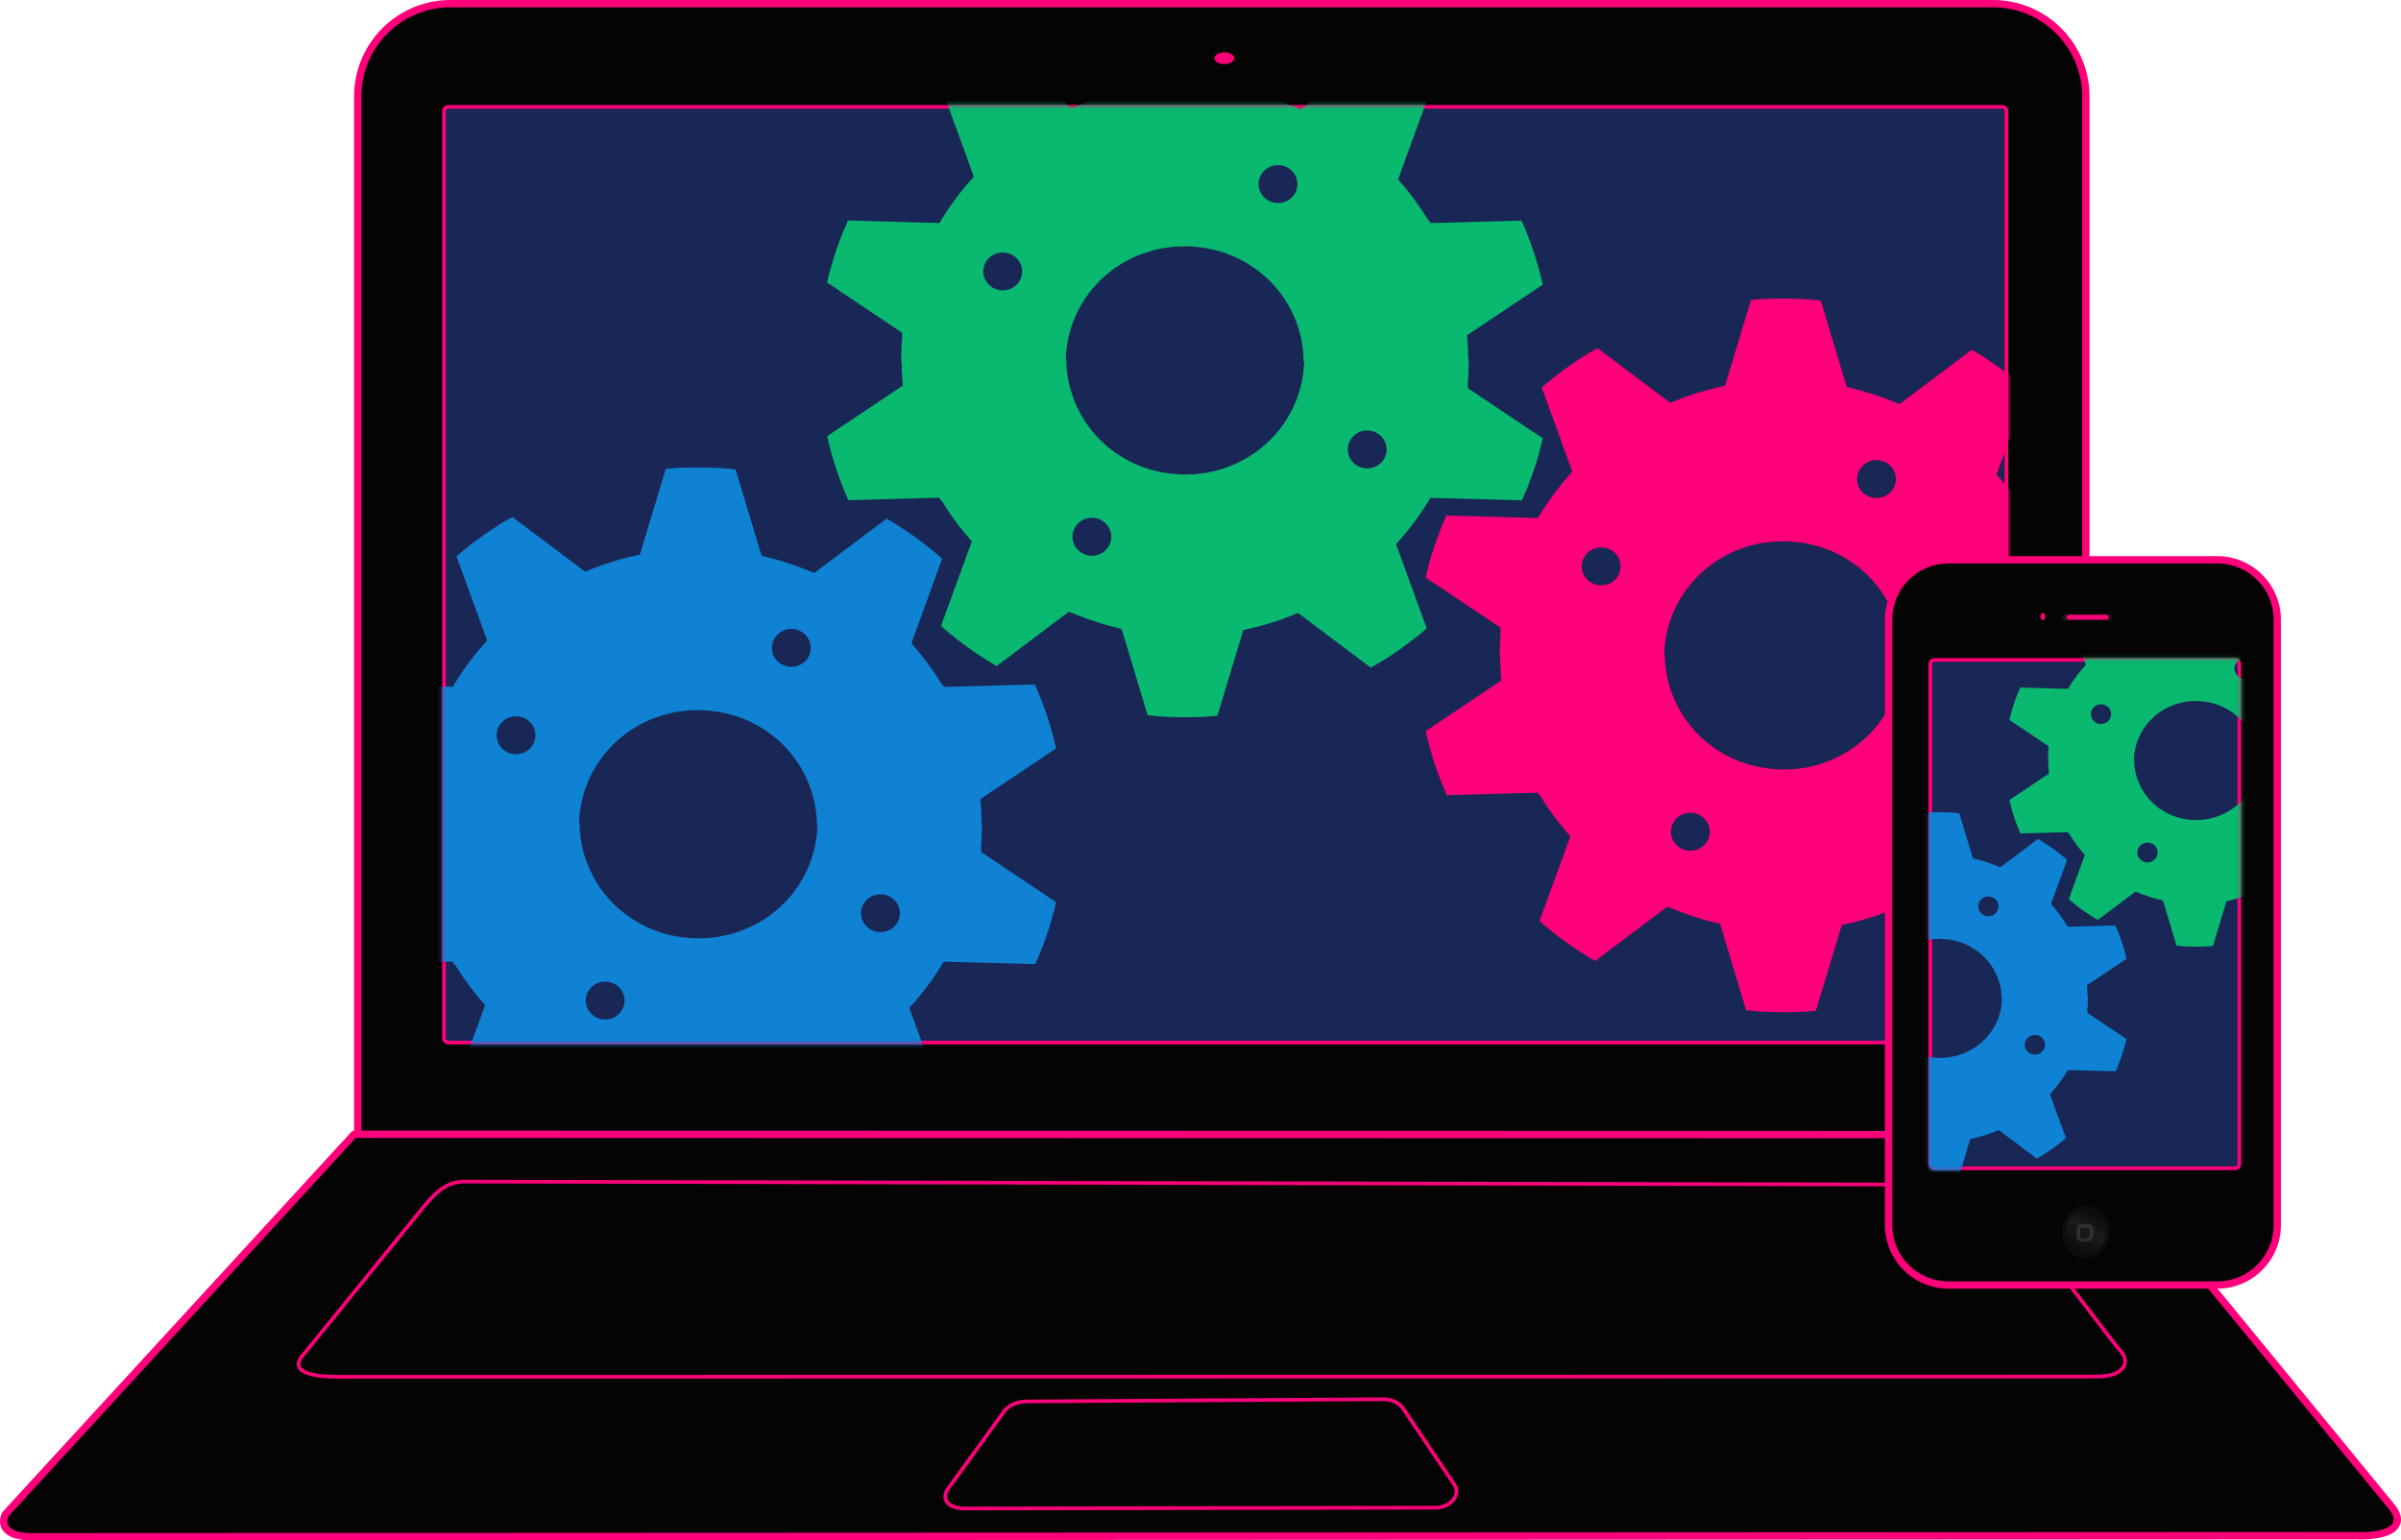 <svg xmlns="http://www.w3.org/2000/svg" xmlns:xlink="http://www.w3.org/1999/xlink" width="656" height="421" fill="none" xmlns:v="https://vecta.io/nano"><style><![CDATA[.O{fill:#ff007a}.P{stroke:#ff007a}.Q{fill:#192756}.R{fill:#0f82d4}.S{fill:#09b96f}.T{fill:#040404}.U{stroke-width:2}]]></style><g class="P"><path d="M123.104 1h421.425a25.37 25.37 0 0 1 25.369 25.368v284.444H97.736V26.369A25.37 25.37 0 0 1 123.104 1z" class="T U"/><path d="M122.46 29.2h424.573c.638 0 1.156.518 1.156 1.157v253.402c0 .639-.518 1.157-1.156 1.157H122.46a1.157 1.157 0 0 1-1.157-1.157V30.356c0-.639.518-1.157 1.157-1.157z" class="Q"/></g><path d="M334.51 17.517c1.499 0 2.713-.721 2.713-1.612s-1.214-1.611-2.713-1.611-2.713.722-2.713 1.611 1.215 1.612 2.713 1.612z" class="O"/><g stroke-linejoin="round" class="P T"><path d="M96.757 310 1.489 413.831c-1.462 3.09.174 6.223 7.346 6.168l634.289-.294c10.807.426 14.732-3.141 9.721-8.638l-82.741-100.972L96.757 310z" class="U"/><path d="M127.324 322.936c-5.743-.249-9.021 3.921-11.494 6.793l-32.783 40.297c-4.644 5.124 2.728 6.184 8.616 6.255l481.208-.071c7 .099 10.099-3.749 5.691-7.902l-30.726-40.018c-1.909-2.31-4.524-4.543-9.074-4.517l-411.438-.837zm147.408 62.263-15.518 21.411c-2.389 3.123-.11 5.834 4.781 5.665l127.797-.22c3.99.293 7.624-3.333 5.59-6.264l-13.627-20.253c-1.357-2.382-3.693-3.177-6.252-3.12l-95.206.588c-4.841-.144-5.992.919-7.565 2.193z"/></g><mask id="A" maskUnits="userSpaceOnUse" x="120" y="28" width="429" height="258" mask-type="alpha"><path d="M122.46 29.2h424.573c.638 0 1.156.518 1.156 1.157v253.402c0 .639-.518 1.157-1.156 1.157H122.46a1.157 1.157 0 0 1-1.157-1.157V30.356c0-.639.518-1.157 1.157-1.157z" class="P Q"/></mask><g mask="url(#A)"><path d="m124.734 152.05 8.304 22.829c-.018.02-.029.044-.047.064l.063.189a75.69 75.69 0 0 0-9.346 12.582l-25.008-.678-1.453 3.378-1.705 4.642a96.13 96.13 0 0 0-1.468 4.705L93 203.976l20.461 13.688c-.024.224-.008.454-.031.678l.142.095c-.235 2.387-.314 4.773-.316 7.152h44.931a31.16 31.16 0 0 1 .332-4.278c.205-1.409.505-2.801.9-4.168s.875-2.706 1.452-4.01a31.34 31.34 0 0 1 2.006-3.789c.753-1.222 1.585-2.401 2.51-3.521s1.942-2.176 3.031-3.173a31.93 31.93 0 0 1 3.489-2.794 32.93 32.93 0 0 1 3.979-2.337 33.07 33.07 0 0 1 3.015-1.311l3.094-1.009s2.078-.505 3.126-.68l1.484-.174.505-.063 1.169-.141c.38-.027.757-.004 1.137-.017l1.294-.031.711-.016.521.032a32.64 32.64 0 0 1 2.604.205c3.728.422 7.45 1.443 10.988 3.205 11.175 5.563 17.594 16.603 17.667 28.07h44.979c0-2.387-.109-4.787-.347-7.184l20.713-13.861c-.006-.027-.025-.052-.031-.078-.36-1.579-.758-3.152-1.2-4.721s-.925-3.132-1.453-4.689-1.092-3.099-1.705-4.642a93.44 93.44 0 0 0-1.421-3.347l-24.818.679c-.166-.28-.367-.542-.537-.82h-.158a75.872 75.872 0 0 0-3.883-5.78 75.96 75.96 0 0 0-4.342-5.32l8.431-23.144-2.21-1.894c-1.247-1.025-2.514-2.025-3.805-2.984s-2.614-1.884-3.947-2.779-2.685-1.76-4.058-2.59l-1.183-.694-19.704 14.825c-.287-.126-.581-.21-.868-.331l-.047.03a79.164 79.164 0 0 0-6.648-2.462 79.34 79.34 0 0 0-6.835-1.879l-.032-.079c-.011-.003-.02-.014-.031-.016l-7.089-23.523-2.984-.3c-1.609-.118-3.23-.18-4.847-.222-1.081-.027-2.166-.018-3.252-.015-.543.005-1.084-.014-1.626 0a102.22 102.22 0 0 0-4.831.237c-.512.037-1.021.113-1.531.157l-7.073 23.43a79.37 79.37 0 0 0-14.951 4.657l-19.893-14.951-1.989 1.136a101.21 101.21 0 0 0-4.057 2.59c-1.334.895-2.656 1.819-3.947 2.779s-2.559 1.959-3.805 2.984c-.496.406-.966.843-1.453 1.262h.001zm91.837 19.846a5.39 5.39 0 0 1 2.036.552c2.606 1.298 3.649 4.431 2.32 6.978s-4.529 3.556-7.135 2.258-3.649-4.415-2.321-6.963c.996-1.91 3.038-2.969 5.1-2.825zm-75.213 23.886a5.403 5.403 0 0 1 2.037.553c2.607 1.298 3.649 4.415 2.321 6.962s-4.529 3.556-7.136 2.257-3.65-4.415-2.321-6.962c.996-1.91 3.038-2.953 5.099-2.81z" class="R"/><path d="M256.815 298.481l-8.305-22.829c.017-.019.03-.044.047-.062l-.063-.19a75.684 75.684 0 0 0 9.347-12.584l25.008.679 1.452-3.378a97.435 97.435 0 0 0 1.705-4.642 96.65 96.65 0 0 0 1.468-4.704 95.008 95.008 0 0 0 1.073-4.216l-20.461-13.688c.026-.224.009-.454.032-.679l-.141-.094c.234-2.386.313-4.773.315-7.152H223.36a31.33 31.33 0 0 1-.331 4.279 31.375 31.375 0 0 1-.9 4.168 31.42 31.42 0 0 1-1.452 4.01 31.49 31.49 0 0 1-2.006 3.789c-.754 1.221-1.586 2.401-2.51 3.521s-1.943 2.175-3.032 3.172a31.69 31.69 0 0 1-3.488 2.795 32.933 32.933 0 0 1-3.978 2.336c-.998.496-1.995.924-3.016 1.311a33.04 33.04 0 0 1-3.095 1.01l-3.125.679c-.493.083-.991.114-1.485.173l-.505.063-1.168.143c-.38.026-.757.003-1.137.016a32.82 32.82 0 0 1-1.295.031c-.236-.001-.473.022-.71.017l-.521-.032a32.668 32.668 0 0 1-2.605-.206c-3.728-.42-7.45-1.443-10.988-3.205-11.174-5.562-17.595-16.603-17.667-28.07h-44.979a72.97 72.97 0 0 0 .347 7.183L93 245.987c.006.027.025.052.032.079a95.38 95.38 0 0 0 1.2 4.72 95.44 95.44 0 0 0 1.453 4.689 96.354 96.354 0 0 0 1.705 4.642 95.3 95.3 0 0 0 1.421 3.347l24.818-.679c.166.281.367.542.536.821h.158a75.94 75.94 0 0 0 3.884 5.778 75.465 75.465 0 0 0 4.342 5.321l-8.431 23.145 2.21 1.894a101.598 101.598 0 0 0 3.805 2.984 101.19 101.19 0 0 0 3.947 2.778 98.65 98.65 0 0 0 4.058 2.589 45.23 45.23 0 0 0 1.184.695l19.703-14.825c.287.126.581.21.868.332l.048-.031a79.35 79.35 0 0 0 6.646 2.463 79.844 79.844 0 0 0 6.837 1.878l.031.079c.011.003.02.014.032.016l7.088 23.524 2.984.299c1.609.119 3.23.179 4.847.221 1.081.029 2.167.02 3.252.017h1.626a102.22 102.22 0 0 0 4.831-.238c.512-.036 1.021-.113 1.532-.158l7.073-23.428a79.41 79.41 0 0 0 14.95-4.658l19.892 14.952 1.99-1.138c1.372-.827 2.724-1.694 4.057-2.589a101.51 101.51 0 0 0 3.947-2.778 99.99 99.99 0 0 0 3.805-2.984c.496-.407.966-.844 1.453-1.263h.002zm-91.837-19.846a5.4 5.4 0 0 1-2.037-.552c-2.607-1.297-3.649-4.431-2.32-6.977s4.528-3.556 7.136-2.259 3.649 4.416 2.32 6.962c-.996 1.912-3.038 2.97-5.099 2.826zm75.212-23.885a5.414 5.414 0 0 1-2.036-.554c-2.608-1.297-3.65-4.415-2.322-6.962s4.53-3.555 7.137-2.257 3.649 4.414 2.32 6.962c-.996 1.911-3.038 2.953-5.099 2.811z" class="R"/><path d="M190.875 177.628c-25.962 0-47.151 21.168-47.151 47.13s21.189 47.151 47.151 47.151 47.131-21.189 47.131-47.151-21.169-47.13-47.131-47.13zm0 10.761c20.138 0 36.368 16.23 36.368 36.369s-16.23 36.389-36.368 36.389a36.34 36.34 0 0 1-36.39-36.389c0-20.139 16.251-36.369 36.39-36.369z" class="R"/><path d="M190.875 179.207c-25.101 0-45.551 20.45-45.551 45.551s20.451 45.55 45.551 45.55 45.529-20.45 45.529-45.55-20.429-45.551-45.529-45.551zm0 7.581c21 0 37.97 16.97 37.97 37.97s-16.97 37.97-37.97 37.97-37.969-16.97-37.969-37.97 16.969-37.97 37.969-37.97z" class="R"/><path d="M257.709 25.287l8.305 22.829c-.018.019-.03.044-.048.063l.064.189a75.653 75.653 0 0 0-9.347 12.582l-25.007-.678-1.453 3.378a96.23 96.23 0 0 0-1.705 4.642 96.995 96.995 0 0 0-1.468 4.704 94.93 94.93 0 0 0-1.074 4.216L246.437 90.9c-.025.224-.009.454-.031.678l.142.095c-.236 2.387-.314 4.773-.316 7.152h44.931c.009-1.433.127-2.869.332-4.279a31.15 31.15 0 0 1 .9-4.168 31.38 31.38 0 0 1 1.452-4.01 31.625 31.625 0 0 1 2.005-3.789 31.56 31.56 0 0 1 2.51-3.521 31.79 31.79 0 0 1 3.031-3.173c1.088-.998 2.244-1.938 3.49-2.794a32.9 32.9 0 0 1 3.978-2.337c.997-.496 1.994-.924 3.015-1.311l3.095-1.01a32.71 32.71 0 0 1 3.126-.679l1.484-.174.505-.063 1.169-.142c.38-.026.756-.002 1.136-.016a33.41 33.41 0 0 1 1.295-.032l.71-.016.521.032a33.1 33.1 0 0 1 2.605.205c3.728.421 7.45 1.443 10.988 3.205 11.175 5.562 17.594 16.603 17.667 28.07h44.979a73 73 0 0 0-.348-7.184l20.714-13.861c-.005-.027-.025-.052-.031-.079a95.7 95.7 0 0 0-1.2-4.721 96.03 96.03 0 0 0-1.452-4.689 95.98 95.98 0 0 0-1.706-4.642 91.652 91.652 0 0 0-1.421-3.347l-24.818.679c-.166-.28-.367-.543-.537-.821h-.157a76.23 76.23 0 0 0-3.884-5.779 75.45 75.45 0 0 0-4.342-5.32l8.431-23.145-2.21-1.894a104.713 104.713 0 0 0-3.805-2.98 101.1 101.1 0 0 0-3.947-2.779 100.71 100.71 0 0 0-4.058-2.589l-1.184-.695-19.703 14.824c-.287-.126-.581-.209-.869-.332l-.047.032c-2.175-.925-4.397-1.737-6.647-2.463s-4.525-1.354-6.836-1.879l-.031-.079c-.012-.002-.021-.013-.032-.016L333.948 1.54l-2.984-.3a102.945 102.945 0 0 0-4.847-.221c-1.082-.028-2.167-.019-3.253-.016-.543.006-1.083-.014-1.625 0-1.618.042-3.223.119-4.832.237-.512.038-1.021.113-1.531.158l-7.073 23.429a79.41 79.41 0 0 0-14.951 4.657L272.96 14.535l-1.99 1.137a100.79 100.79 0 0 0-4.057 2.589 99.5 99.5 0 0 0-3.947 2.779 100.36 100.36 0 0 0-3.805 2.984c-.495.407-.966.844-1.452 1.263v.001zm91.837 19.845a5.422 5.422 0 0 1 2.037.553c2.607 1.298 3.649 4.431 2.321 6.978s-4.53 3.556-7.136 2.258-3.649-4.415-2.321-6.962c.996-1.91 3.038-2.969 5.099-2.826zm-75.212 23.887a5.394 5.394 0 0 1 2.036.553c2.607 1.298 3.65 4.416 2.321 6.962s-4.529 3.556-7.136 2.258-3.649-4.416-2.321-6.962c.997-1.911 3.039-2.953 5.1-2.81z" class="S"/><path d="m389.795 171.719-8.304-22.829c.017-.019.029-.043.047-.063l-.064-.189a75.63 75.63 0 0 0 9.347-12.584l25.008.679 1.452-3.378 1.705-4.642a95.9 95.9 0 0 0 1.468-4.704l1.074-4.216-20.461-13.688c.025-.224.009-.454.032-.679l-.142-.094c.235-2.387.313-4.773.315-7.152H356.34a31.3 31.3 0 0 1-.331 4.278 31.273 31.273 0 0 1-.9 4.168 31.31 31.31 0 0 1-1.452 4.01 31.782 31.782 0 0 1-2.005 3.79 31.44 31.44 0 0 1-2.511 3.52 31.794 31.794 0 0 1-3.031 3.174 31.93 31.93 0 0 1-3.489 2.794 33 33 0 0 1-3.979 2.336c-.996.497-1.994.924-3.015 1.311a33.02 33.02 0 0 1-3.094 1.01l-3.126.679-1.485.174-.505.063-1.168.142c-.38.026-.757.003-1.136.016l-1.295.031c-.237-.001-.474.022-.711.016l-.52-.031-2.605-.206c-3.728-.421-7.451-1.443-10.989-3.205-11.173-5.562-17.595-16.603-17.666-28.07h-44.98a72.97 72.97 0 0 0 .347 7.183l-20.714 13.862c.006.027.026.052.032.079a95.7 95.7 0 0 0 1.2 4.721 96.21 96.21 0 0 0 1.452 4.689 96.32 96.32 0 0 0 1.705 4.641c.445 1.121.93 2.238 1.421 3.347l24.818-.679c.166.281.367.543.537.821h.158c1.216 1.997 2.509 3.928 3.883 5.778s2.823 3.623 4.342 5.321l-8.431 23.145 2.211 1.895a98.72 98.72 0 0 0 3.804 2.983c1.292.96 2.614 1.885 3.947 2.779s2.685 1.761 4.058 2.589a45.23 45.23 0 0 0 1.184.695l19.703-14.824c.287.125.581.209.868.331l.048-.032c2.175.925 4.396 1.737 6.646 2.463s4.526 1.354 6.837 1.879l.031.079c.011.002.02.013.032.016l7.088 23.523 2.984.3c1.609.119 3.23.179 4.847.221 1.081.029 2.167.02 3.252.016h1.626a102.22 102.22 0 0 0 4.831-.237c.512-.037 1.021-.112 1.532-.158l7.073-23.428a79.44 79.44 0 0 0 14.951-4.657l19.892 14.95 1.989-1.137a99 99 0 0 0 4.057-2.589 99.443 99.443 0 0 0 3.948-2.779 98.72 98.72 0 0 0 3.804-2.983c.495-.407.966-.845 1.453-1.263l.002-.001zm-91.837-19.845a5.42 5.42 0 0 1-2.037-.552c-2.607-1.298-3.649-4.431-2.32-6.978s4.528-3.556 7.136-2.258 3.649 4.416 2.32 6.962c-.996 1.911-3.038 2.969-5.099 2.826zm75.212-23.886a5.43 5.43 0 0 1-2.036-.553c-2.608-1.298-3.65-4.416-2.321-6.962s4.529-3.556 7.136-2.258 3.649 4.415 2.321 6.962c-.997 1.911-3.039 2.953-5.1 2.811z" class="S"/><path d="m421.225 105.907 8.304 22.829c-.017.019-.03.043-.047.063l.063.19a75.73 75.73 0 0 0-9.347 12.583l-25.006-.68-1.454 3.379-1.704 4.641a96.29 96.29 0 0 0-1.469 4.705l-1.073 4.216 20.461 13.687c-.026.226-.009.455-.032.68l.142.095c-.235 2.386-.313 4.773-.316 7.151h44.931c.01-1.433.127-2.869.333-4.279a31.03 31.03 0 0 1 .9-4.168 31.2 31.2 0 0 1 1.452-4.009c.578-1.304 1.25-2.568 2.005-3.789s1.586-2.402 2.51-3.521 1.943-2.175 3.032-3.174 2.243-1.937 3.488-2.794a33 33 0 0 1 3.979-2.336 32.642 32.642 0 0 1 3.015-1.311 32.75 32.75 0 0 1 3.095-1.01 32.59 32.59 0 0 1 3.126-.679l1.484-.174.504-.063 1.17-.142c.38-.027.756-.002 1.136-.016a37.18 37.18 0 0 1 1.295-.032l.71-.015.521.032 2.605.204c3.728.422 7.449 1.444 10.988 3.206 11.174 5.562 17.594 16.603 17.667 28.07h44.978c0-2.387-.109-4.788-.346-7.183l20.712-13.862c-.005-.026-.025-.052-.03-.079a95.676 95.676 0 0 0-4.358-14.051 90.937 90.937 0 0 0-1.422-3.347l-24.818.68c-.165-.281-.366-.544-.536-.822h-.158a76.033 76.033 0 0 0-3.883-5.778 75.23 75.23 0 0 0-4.343-5.32l8.431-23.145-2.21-1.895a100.535 100.535 0 0 0-3.804-2.984 100.67 100.67 0 0 0-3.947-2.779 100.118 100.118 0 0 0-4.058-2.589l-1.184-.695-19.703 14.824c-.287-.126-.581-.209-.868-.331l-.048.032a78.457 78.457 0 0 0-6.647-2.463 79.91 79.91 0 0 0-6.835-1.88l-.032-.078c-.011-.002-.02-.013-.031-.015l-7.089-23.524-2.984-.3a102.964 102.964 0 0 0-4.846-.221c-1.083-.029-2.167-.02-3.254-.016-.542.005-1.083-.014-1.626 0a102.24 102.24 0 0 0-4.83.236c-.513.038-1.022.113-1.532.158l-7.073 23.428a79.466 79.466 0 0 0-14.951 4.657l-19.892-14.95-1.989 1.136a99.036 99.036 0 0 0-4.058 2.589 100.03 100.03 0 0 0-3.947 2.779 99.74 99.74 0 0 0-3.804 2.984c-.496.408-.967.845-1.453 1.263zm91.837 19.845a5.46 5.46 0 0 1 2.037.552c2.606 1.299 3.648 4.432 2.32 6.979s-4.529 3.555-7.136 2.257-3.648-4.415-2.321-6.962c.996-1.91 3.038-2.968 5.1-2.826zm-75.212 23.887a5.45 5.45 0 0 1 2.036.552c2.607 1.298 3.649 4.416 2.321 6.962s-4.53 3.557-7.136 2.259-3.65-4.416-2.321-6.962c.996-1.911 3.039-2.953 5.1-2.811z" class="O"/><path d="m553.311 252.34-8.305-22.829c.017-.02.029-.044.047-.063l-.063-.19a75.71 75.71 0 0 0 9.347-12.582l25.006.678 1.454-3.377 1.705-4.643a96.65 96.65 0 0 0 1.468-4.704 95.32 95.32 0 0 0 1.073-4.215l-20.461-13.689c.025-.225.009-.454.032-.678l-.142-.095c.235-2.387.314-4.774.315-7.152h-44.931c-.01 1.433-.127 2.869-.331 4.278s-.506 2.802-.9 4.168a31.31 31.31 0 0 1-1.452 4.01 31.556 31.556 0 0 1-2.006 3.789 31.48 31.48 0 0 1-2.51 3.521 31.58 31.58 0 0 1-3.032 3.173c-1.088.998-2.243 1.938-3.489 2.795s-2.582 1.641-3.978 2.336c-.997.497-1.994.924-3.016 1.311a33.22 33.22 0 0 1-3.094 1.01 32.59 32.59 0 0 1-3.126.679l-1.484.174-.505.063-1.168.142c-.38.027-.758.003-1.136.016l-1.296.031c-.236-.001-.474.022-.71.016l-.521-.032-2.604-.205c-3.729-.421-7.451-1.444-10.989-3.205-11.173-5.562-17.594-16.602-17.666-28.07h-44.98a73.33 73.33 0 0 0 .347 7.184l-20.713 13.861c.006.026.026.052.032.078a94.59 94.59 0 0 0 1.2 4.721 94.46 94.46 0 0 0 1.452 4.689 97.035 97.035 0 0 0 1.705 4.642c.445 1.12.93 2.238 1.421 3.347l24.818-.679c.166.28.367.543.537.821h.158a75.748 75.748 0 0 0 3.884 5.778 75.17 75.17 0 0 0 4.342 5.32l-8.431 23.145 2.211 1.895c1.245 1.024 2.512 2.025 3.804 2.983s2.613 1.885 3.946 2.779 2.686 1.761 4.058 2.59l1.185.694 19.702-14.824c.287.126.581.209.868.331l.048-.032c2.175.926 4.397 1.737 6.647 2.463s4.526 1.354 6.836 1.879l.031.079c.011.002.02.013.032.016l7.088 23.523 2.984.301c1.609.118 3.23.178 4.847.22 1.081.028 2.167.02 3.253.016h1.625a102.26 102.26 0 0 0 4.832-.236c.511-.038 1.021-.113 1.531-.158l7.073-23.43a79.34 79.34 0 0 0 14.951-4.656l19.892 14.95 1.989-1.136a101.21 101.21 0 0 0 4.057-2.59c1.334-.894 2.656-1.819 3.947-2.779s2.559-1.959 3.805-2.983c.496-.407.966-.845 1.453-1.263h.001zm-91.837-19.845a5.44 5.44 0 0 1-2.037-.553c-2.607-1.298-3.65-4.431-2.321-6.978s4.529-3.555 7.136-2.257 3.649 4.415 2.321 6.962c-.996 1.91-3.038 2.968-5.099 2.826zm75.212-23.887a5.43 5.43 0 0 1-2.036-.552c-2.608-1.299-3.65-4.415-2.322-6.962s4.529-3.556 7.137-2.259 3.649 4.416 2.32 6.962c-.996 1.911-3.038 2.954-5.099 2.811z" class="O"/><path d="M487.367 131.486c-25.962 0-47.151 21.168-47.151 47.13s21.189 47.152 47.151 47.152 47.131-21.189 47.131-47.152-21.169-47.13-47.131-47.13zm0 10.761c20.139 0 36.369 16.232 36.369 36.369s-16.23 36.391-36.369 36.391-36.389-16.252-36.389-36.391 16.251-36.369 36.389-36.369z" class="O"/><path d="M487.367 133.065c-25.1 0-45.55 20.45-45.55 45.551s20.45 45.552 45.55 45.552 45.53-20.451 45.53-45.552-20.429-45.551-45.53-45.551zm0 7.582c21 0 37.97 16.969 37.97 37.969s-16.97 37.97-37.97 37.97-37.969-16.969-37.969-37.97 16.969-37.969 37.969-37.969z" class="O"/></g><path d="M605.805 153h-73.417A16.39 16.39 0 0 0 516 169.388V334.81a16.39 16.39 0 0 0 16.388 16.388h73.417c9.05 0 16.388-7.337 16.388-16.388V169.388c0-9.051-7.338-16.388-16.388-16.388z" class="P T U"/><g stroke-miterlimit="10"><path d="M569.842 343.362c3.357 0 6.079-2.973 6.079-6.641s-2.722-6.641-6.079-6.641-6.079 2.973-6.079 6.641 2.722 6.641 6.079 6.641z" fill="url(#E)" stroke="#0c0c0c"/><path opacity=".55" d="M568.643 335.095h2.061a.75.75 0 0 1 .75.749v1.732a1.26 1.26 0 0 1-1.26 1.259h-1.566a.753.753 0 0 1-.75-.75v-2.248a.75.75 0 0 1 .061-.288.754.754 0 0 1 .414-.402.74.74 0 0 1 .29-.052z" stroke="#424242"/></g><path d="M558.149 169.463c.356 0 .645-.436.645-.975s-.289-.974-.645-.974-.644.436-.644.974.288.975.644.975z" class="O"/><path d="M576.191 167.814h-11.91a.884.884 0 1 0 0 1.769h11.91a.884.884 0 0 0 0-1.769z" fill="#191918"/><path d="M575.493 168.031h-10.231c-.368 0-.667.297-.667.664s.299.663.667.663h10.231c.369 0 .668-.297.668-.663s-.299-.664-.668-.664z" class="O"/><path d="M528.551 180.359h82.126c.638 0 1.156.518 1.156 1.156V318.14c0 .639-.518 1.157-1.156 1.157h-82.126a1.157 1.157 0 0 1-1.157-1.157V181.515c0-.638.518-1.156 1.157-1.156z" class="P Q"/><mask id="B" maskUnits="userSpaceOnUse" x="526" y="179" width="87" height="141" mask-type="alpha"><path d="M528.551 180.359h82.126c.638 0 1.156.518 1.156 1.156V318.14c0 .639-.518 1.157-1.156 1.157h-82.126a1.157 1.157 0 0 1-1.157-1.157V181.515c0-.638.518-1.156 1.157-1.156z" class="P Q"/></mask><g mask="url(#B)"><use xlink:href="#C" fill="#0f82d5"/><use xlink:href="#D" fill="#0f82d5"/><use xlink:href="#C" x="70" y="-65" class="S"/><use xlink:href="#D" x="70" y="-65" class="S"/></g><defs><path id="C" d="m495.552 234.668 4.332 11.908c-.01.01-.016.022-.025.033l.033.098a39.52 39.52 0 0 0-4.875 6.563l-13.044-.354-.758 1.763-.889 2.421-.766 2.454-.56 2.198 10.673 7.14c-.013.117-.005.237-.017.354l.074.049a38.223 38.223 0 0 0-.165 3.731h23.437a16.14 16.14 0 0 1 .173-2.232 16.12 16.12 0 0 1 .469-2.174c.206-.713.456-1.411.758-2.091s.652-1.34 1.045-1.977.828-1.252 1.31-1.836 1.013-1.135 1.581-1.655 1.17-1.011 1.82-1.458a17.11 17.11 0 0 1 2.075-1.219c.52-.258 1.04-.481 1.573-.683l1.614-.527a16.93 16.93 0 0 1 1.63-.354l.774-.091.264-.033.609-.074c.198-.014.395-.001.593-.008l.675-.017.371-.008.272.017 1.358.107a17.11 17.11 0 0 1 5.732 1.671c5.828 2.902 9.177 8.661 9.215 14.642h23.461a38.25 38.25 0 0 0-.181-3.747l10.804-7.23c-.003-.014-.013-.027-.016-.041a50.143 50.143 0 0 0-1.384-4.908 50.33 50.33 0 0 0-.889-2.421 49.078 49.078 0 0 0-.741-1.746l-12.945.354c-.087-.146-.192-.283-.281-.428h-.082a39.33 39.33 0 0 0-2.026-3.014 39.08 39.08 0 0 0-2.264-2.775l4.397-12.073-1.153-.988c-.65-.534-1.311-1.055-1.984-1.556s-1.364-.983-2.059-1.449-1.4-.919-2.116-1.351l-.618-.362-10.277 7.732c-.15-.066-.304-.109-.453-.173l-.025.017a41.178 41.178 0 0 0-3.467-1.285 41.57 41.57 0 0 0-3.566-.98l-.016-.041-3.714-12.278-1.556-.157a54.588 54.588 0 0 0-2.529-.115c-.564-.015-1.13-.01-1.696-.008-.283.003-.565-.008-.848 0a54.14 54.14 0 0 0-2.52.123c-.267.02-.533.059-.799.083l-3.689 12.22a41.404 41.404 0 0 0-7.799 2.429l-10.375-7.798-1.038.593a52.56 52.56 0 0 0-2.116 1.35 53.3 53.3 0 0 0-2.059 1.449 52.833 52.833 0 0 0-1.985 1.557c-.258.212-.503.44-.757.659zm47.902 10.351c.359.025.723.119 1.063.288 1.359.677 1.903 2.312 1.21 3.64s-2.362 1.855-3.722 1.178-1.903-2.303-1.211-3.632a2.784 2.784 0 0 1 2.66-1.474zm-39.231 12.46c.359.024.723.119 1.063.288 1.359.677 1.903 2.303 1.21 3.631s-2.362 1.855-3.722 1.178-1.903-2.303-1.21-3.631c.519-.997 1.584-1.541 2.659-1.466z"/><path id="D" d="m564.448 311.047-4.332-11.907c.01-.01.016-.023.025-.033l-.033-.099a39.404 39.404 0 0 0 4.875-6.564l13.044.355.758-1.763.889-2.421.766-2.454.56-2.198-10.673-7.14c.014-.117.005-.237.017-.354l-.074-.049c.123-1.245.164-2.49.165-3.731h-23.437a16.3 16.3 0 0 1-.173 2.232 16.435 16.435 0 0 1-1.227 4.265c-.301.68-.652 1.34-1.046 1.977s-.827 1.252-1.309 1.836-1.014 1.135-1.581 1.655-1.17 1.011-1.82 1.458-1.347.856-2.075 1.219a17.19 17.19 0 0 1-1.573.683l-1.614.527-1.631.354-.774.091-.263.033-.609.074c-.199.014-.395.001-.593.008l-.676.017c-.123-.001-.247.011-.37.008l-.272-.017-1.359-.107a17.105 17.105 0 0 1-5.731-1.671c-5.828-2.902-9.178-8.661-9.215-14.642h-23.462a38.25 38.25 0 0 0 .182 3.747l-10.805 7.23c.003.014.013.028.017.042a49.024 49.024 0 0 0 1.383 4.908c.275.813.57 1.616.889 2.421a48.06 48.06 0 0 0 .742 1.746l12.945-.355c.086.147.191.283.28.429h.082c.634 1.041 1.309 2.048 2.026 3.013s1.472 1.89 2.264 2.776l-4.397 12.072 1.153.988a52.8 52.8 0 0 0 1.984 1.557 52.98 52.98 0 0 0 2.059 1.449c.696.467 1.4.919 2.116 1.35l.618.363 10.277-7.733c.15.066.303.11.453.173l.025-.016c1.134.482 2.293.906 3.467 1.284s2.36.707 3.565.98l.017.041 3.714 12.279 1.556.156c.839.062 1.685.094 2.528.115.564.015 1.131.011 1.697.009h.848c.843-.022 1.68-.062 2.52-.124.266-.019.532-.058.798-.082l3.69-12.221a41.394 41.394 0 0 0 7.798-2.429l10.376 7.798 1.038-.593c.716-.431 1.42-.883 2.116-1.35s1.385-.949 2.059-1.449a52.8 52.8 0 0 0 1.984-1.557c.259-.212.504-.44.758-.658l.001-.001zm-47.902-10.351a2.807 2.807 0 0 1-1.062-.288c-1.36-.677-1.904-2.311-1.211-3.64s2.362-1.854 3.722-1.177 1.903 2.303 1.211 3.631a2.78 2.78 0 0 1-2.66 1.474zm39.231-12.459a2.835 2.835 0 0 1-1.063-.288c-1.36-.677-1.903-2.304-1.21-3.632s2.362-1.855 3.722-1.178 1.903 2.303 1.21 3.632c-.519.997-1.585 1.54-2.659 1.466z"/><linearGradient id="E" x1="566.619" y1="342.358" x2="573.14" y2="331.085" gradientUnits="userSpaceOnUse"><stop stop-color="#0a0a0a"/><stop offset=".57" stop-color="#1b1b1b"/><stop offset="1" stop-color="#090909"/></linearGradient></defs></svg>